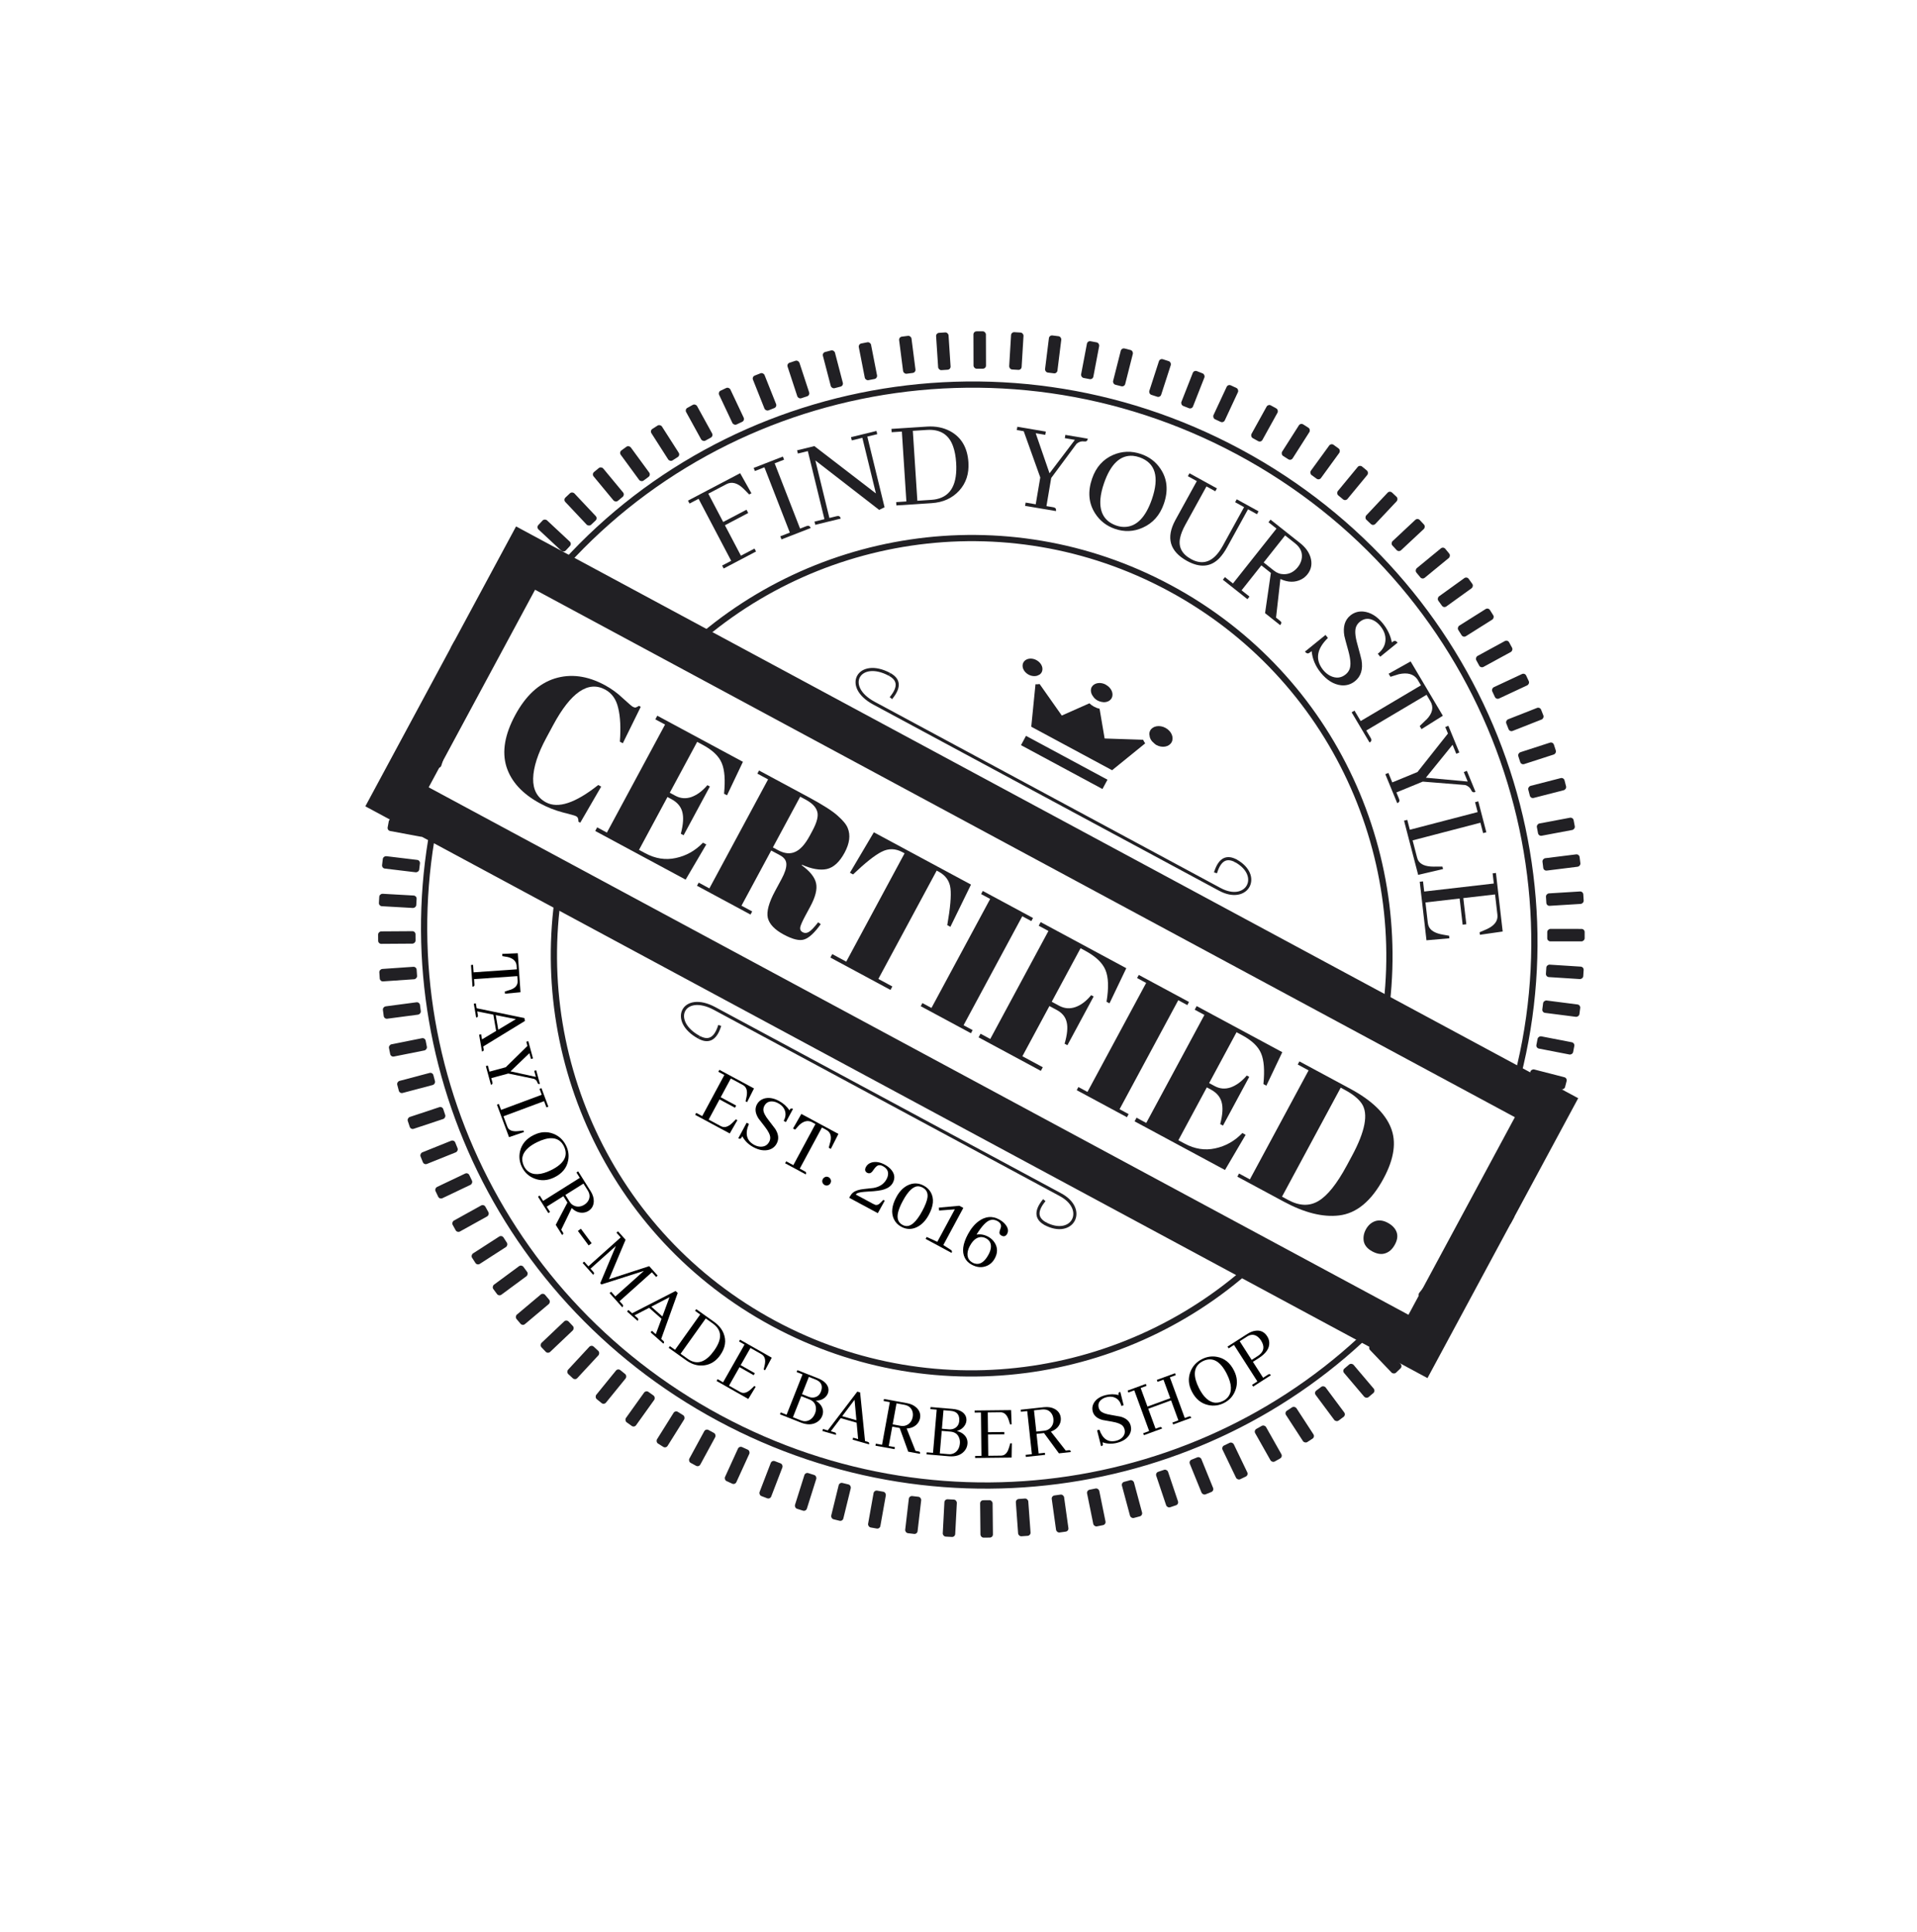 <svg width="615" height="620" viewBox="0 0 615 620" fill="none" xmlns="http://www.w3.org/2000/svg">
<path d="M194.159 221.27C188.7 218.331 183.136 222.127 177.466 232.657L175.219 236.831C172.526 241.832 171.134 246.148 171.042 249.778C170.969 253.373 172.341 255.929 175.158 257.446C179.033 259.532 184.619 257.679 191.917 251.886L192.868 252.398L186.155 263.98L185.574 263.667C185.571 263.166 185.52 262.798 185.419 262.562C185.338 262.291 185.121 262.061 184.769 261.871C184.452 261.7 183.033 261.299 180.51 260.668C178.007 260.002 175.611 259.052 173.322 257.82C167.581 254.729 163.96 250.78 162.459 245.974C160.993 241.187 161.929 235.695 165.267 229.496C168.623 223.262 172.849 219.336 177.945 217.719C183.076 216.12 188.424 216.819 193.989 219.815C196.137 220.972 198.081 222.382 199.82 224.046C201.614 225.693 202.687 226.611 203.039 226.801C203.391 226.99 203.693 227.062 203.945 227.016C204.216 226.935 204.561 226.757 204.981 226.484L205.562 226.797L199.812 238.488L198.862 237.976C199.192 233.566 199.014 229.972 198.329 227.195C197.698 224.402 196.308 222.427 194.159 221.27Z" fill="#212024"/>
<path d="M210.868 229.653L238.339 244.444L233.235 255.189L232.284 254.677C232.72 250.323 232.479 247.059 231.561 244.884C230.661 242.673 228.644 240.724 225.51 239.036L223.661 238.04L214.871 254.365L216.668 255.332C218.323 256.223 220.046 256.356 221.837 255.73C223.646 255.069 225.349 253.805 226.945 251.938L227.737 252.365L219.317 268.002L218.419 267.519C219.208 264.536 219.359 262.187 218.874 260.472C218.424 258.776 217.266 257.426 215.4 256.421L214.132 255.738L205.001 272.696L207.009 273.777C210.249 275.522 213.517 276.032 216.814 275.309C220.147 274.604 223.051 272.965 225.527 270.392L226.583 270.961L219.96 282.25L190.957 266.634L191.582 265.471L194.699 267.15L213.359 232.494L210.242 230.816L210.868 229.653Z" fill="#212024"/>
<path d="M250.211 274.415L247.411 272.907L237.882 290.605L241.316 292.454L240.776 293.458L223.606 284.213L224.147 283.209L227.581 285.058L246.411 250.085L242.977 248.236L243.517 247.233L259.472 255.823C264.05 258.288 267.158 260.279 268.794 261.796C270.485 263.297 271.537 264.591 271.952 265.677C272.903 267.961 272.572 270.6 270.96 273.593C269.349 276.587 267.452 278.337 265.271 278.844C263.109 279.315 260.448 278.859 257.286 277.475L257.201 277.633C259.845 279.556 261.38 281.473 261.805 283.383C262.231 285.293 261.618 287.78 259.969 290.844L258.461 293.644C257.475 295.475 256.899 296.756 256.734 297.484C256.604 298.232 256.856 298.777 257.49 299.118C258.124 299.459 258.769 299.443 259.424 299.069C260.134 298.679 261.15 297.636 262.472 295.94L263.313 296.529C261.314 299.314 259.546 300.952 258.01 301.442C256.509 301.952 254.315 301.429 251.427 299.874C248.539 298.319 246.839 296.54 246.327 294.538C245.869 292.52 246.645 289.644 248.655 285.911L250.731 282.055C251.793 280.082 252.307 278.496 252.272 277.296C252.271 276.115 251.585 275.154 250.211 274.415ZM256.713 255.632L247.952 271.903L249.642 272.814C251.65 273.895 253.461 274.075 255.075 273.354C256.725 272.652 258.299 270.91 259.797 268.128L260.622 266.596C262.12 263.814 262.631 261.726 262.154 260.334C261.731 258.925 260.499 257.671 258.456 256.571L256.713 255.632Z" fill="#212024"/>
<path d="M311.509 283.841L304.898 297.386L303.894 296.846C304.867 291.327 305.209 287.4 304.922 285.065C304.654 282.694 303.393 280.902 301.139 279.689L300.505 279.347L281.788 314.109L286.278 316.527L285.681 317.636L266.399 307.254L266.996 306.144L271.486 308.562L290.203 273.801L289.516 273.431C287.262 272.217 285.035 272.177 282.835 273.309C280.655 274.406 277.601 276.828 273.676 280.575L272.672 280.035L280.34 267.059L311.509 283.841Z" fill="#212024"/>
<path d="M315.293 285.879L331.406 294.554L330.865 295.558L327.96 293.993L309.129 328.966L312.035 330.531L311.494 331.534L295.381 322.859L295.922 321.855L298.827 323.42L317.658 288.447L314.752 286.882L315.293 285.879Z" fill="#212024"/>
<path d="M333.86 295.876L361.332 310.667L355.943 321.94L354.992 321.428C355.737 316.923 355.617 313.519 354.63 311.216C353.68 308.932 351.514 306.88 348.132 305.06L346.653 304.263L337.409 321.433L339.786 322.713C341.477 323.623 343.217 323.765 345.008 323.139C346.799 322.513 348.484 321.24 350.063 319.319L350.855 319.746L342.436 335.383L341.538 334.9C342.397 331.955 342.619 329.644 342.204 327.967C341.825 326.309 340.772 325.015 339.046 324.086L336.669 322.806L327.994 338.919L334.544 342.446L333.919 343.608L313.949 332.856L314.575 331.694L317.692 333.372L336.352 298.716L333.235 297.038L333.86 295.876Z" fill="#212024"/>
<path d="M365.336 312.823L381.449 321.499L380.908 322.503L378.003 320.938L359.172 355.911L362.078 357.475L361.537 358.479L345.425 349.803L345.965 348.8L348.871 350.364L367.701 315.391L364.795 313.827L365.336 312.823Z" fill="#212024"/>
<path d="M383.904 322.821L411.375 337.612L406.271 348.356L405.32 347.844C405.756 343.491 405.515 340.226 404.596 338.051C403.697 335.84 401.68 333.891 398.545 332.203L396.696 331.208L387.907 347.532L389.703 348.499C391.358 349.39 393.081 349.523 394.872 348.897C396.682 348.236 398.385 346.972 399.98 345.106L400.773 345.532L392.353 361.17L391.455 360.686C392.243 357.703 392.395 355.354 391.91 353.64C391.46 351.944 390.302 350.593 388.435 349.588L387.167 348.905L378.037 365.864L380.044 366.944C383.284 368.689 386.553 369.2 389.85 368.476C393.182 367.772 396.086 366.133 398.562 363.559L399.619 364.128L392.995 375.417L363.992 359.801L364.618 358.639L367.735 360.317L386.395 325.661L383.278 323.983L383.904 322.821Z" fill="#212024"/>
<path d="M443.866 378.139C439.96 385.394 435.196 389.348 429.574 390.001C424.384 390.614 418.495 389.147 411.909 385.601L396.959 377.551L397.499 376.547L400.986 378.425L419.816 343.452L416.33 341.574L416.87 340.571L433.194 349.36C439.956 353.001 444.279 357.123 446.162 361.726C448.064 366.293 447.299 371.764 443.866 378.139ZM411.288 383.971L413.295 385.052C416.852 386.967 420.061 387.083 422.922 385.397C425.837 383.696 428.887 379.887 432.073 373.97L433.723 370.906C437.99 362.982 439.045 357.394 436.888 354.143C435.861 352.591 434.027 351.103 431.386 349.681L430.118 348.998L411.288 383.971Z" fill="#212024"/>
<path d="M440.25 401.542C438.736 400.726 437.828 399.67 437.527 398.372C437.281 397.058 437.499 395.767 438.181 394.499C438.883 393.196 439.858 392.313 441.107 391.85C442.391 391.405 443.755 391.572 445.199 392.349C446.643 393.127 447.589 394.113 448.036 395.308C448.483 396.502 448.308 397.839 447.512 399.319C446.715 400.798 445.685 401.742 444.419 402.151C443.189 402.579 441.8 402.376 440.25 401.542Z" fill="#212024"/>
<rect x="486.163" y="389.818" width="4" height="12" rx="1" transform="rotate(118.299 486.163 389.818)" fill="#212024"/>
<rect x="480.196" y="400.373" width="4" height="12" rx="1" transform="rotate(121.836 480.196 400.373)" fill="#212024"/>
<rect x="473.66" y="410.432" width="4" height="12" rx="1" transform="rotate(125.365 473.66 410.432)" fill="#212024"/>
<rect x="466.565" y="420.002" width="4" height="12" rx="1" transform="rotate(128.879 466.565 420.002)" fill="#212024"/>
<rect x="458.554" y="429.498" width="4" height="12" rx="1" transform="rotate(132.592 458.554 429.498)" fill="#212024"/>
<rect x="450.023" y="438.379" width="4" height="12" rx="1" transform="rotate(136.28 450.023 438.379)" fill="#212024"/>
<rect x="441.353" y="446.336" width="4" height="12" rx="1" transform="rotate(139.726 441.353 446.336)" fill="#212024"/>
<rect x="431.852" y="454.025" width="4" height="12" rx="1" transform="rotate(143.361 431.852 454.025)" fill="#212024"/>
<rect x="421.914" y="461.074" width="4" height="12" rx="1" transform="rotate(146.97 421.914 461.074)" fill="#212024"/>
<rect x="411.569" y="467.471" width="4" height="12" rx="1" transform="rotate(150.556 411.569 467.471)" fill="#212024"/>
<rect x="400.581" y="473.34" width="4" height="12" rx="1" transform="rotate(154.332 400.581 473.34)" fill="#212024"/>
<rect x="389.553" y="478.357" width="4" height="12" rx="1" transform="rotate(157.883 389.553 478.357)" fill="#212024"/>
<rect x="378.229" y="482.678" width="4" height="12" rx="1" transform="rotate(161.426 378.229 482.678)" fill="#212024"/>
<rect x="366.65" y="486.287" width="4" height="12" rx="1" transform="rotate(164.965 366.65 486.287)" fill="#212024"/>
<rect x="354.858" y="489.172" width="4" height="12" rx="1" transform="rotate(168.507 354.858 489.172)" fill="#212024"/>
<rect x="342.897" y="491.316" width="4" height="12" rx="1" transform="rotate(172.057 342.897 491.316)" fill="#212024"/>
<rect x="330.686" y="492.729" width="4" height="12" rx="1" transform="rotate(175.832 330.686 492.729)" fill="#212024"/>
<rect x="318.551" y="493.352" width="4" height="12" rx="1" transform="rotate(179.417 318.551 493.352)" fill="#212024"/>
<rect x="306.391" y="493.213" width="4" height="12" rx="1" transform="rotate(-176.975 306.391 493.213)" fill="#212024"/>
<rect x="294.257" y="492.307" width="4" height="12" rx="1" transform="rotate(-173.342 294.257 492.307)" fill="#212024"/>
<rect x="282.259" y="490.639" width="4" height="12" rx="1" transform="rotate(-169.897 282.259 490.639)" fill="#212024"/>
<rect x="270.318" y="488.207" width="4" height="12" rx="1" transform="rotate(-166.211 270.318 488.207)" fill="#212024"/>
<rect x="258.56" y="485.025" width="4" height="12" rx="1" transform="rotate(-162.499 258.56 485.025)" fill="#212024"/>
<rect x="247.059" y="481.113" width="4" height="12" rx="1" transform="rotate(-158.986 247.059 481.113)" fill="#212024"/>
<rect x="235.82" y="476.486" width="4" height="12" rx="1" transform="rotate(-155.459 235.82 476.486)" fill="#212024"/>
<rect x="224.194" y="470.811" width="4" height="12" rx="1" transform="rotate(-151.48 224.194 470.811)" fill="#212024"/>
<rect x="213.64" y="464.789" width="4" height="12" rx="1" transform="rotate(-147.943 213.64 464.789)" fill="#212024"/>
<rect x="203.483" y="458.123" width="4" height="12" rx="1" transform="rotate(-144.415 203.483 458.123)" fill="#212024"/>
<rect x="193.771" y="450.838" width="4" height="12" rx="1" transform="rotate(-140.902 193.771 450.838)" fill="#212024"/>
<rect x="184.51" y="442.939" width="4" height="12" rx="1" transform="rotate(-137.191 184.51 442.939)" fill="#212024"/>
<rect x="175.768" y="434.471" width="4" height="12" rx="1" transform="rotate(-133.504 175.768 434.471)" fill="#212024"/>
<rect x="167.633" y="425.516" width="4" height="12" rx="1" transform="rotate(-130.06 167.633 425.516)" fill="#212024"/>
<rect x="160.042" y="416.029" width="4" height="12" rx="1" transform="rotate(-126.426 160.042 416.029)" fill="#212024"/>
<rect x="153.071" y="406.092" width="4" height="12" rx="1" transform="rotate(-122.818 153.071 406.092)" fill="#212024"/>
<rect x="146.675" y="395.637" width="4" height="12" rx="1" transform="rotate(-119.023 146.675 395.637)" fill="#212024"/>
<rect x="141.012" y="384.902" width="4" height="12" rx="1" transform="rotate(-115.459 141.012 384.902)" fill="#212024"/>
<rect x="136.035" y="373.846" width="4" height="12" rx="1" transform="rotate(-111.908 136.035 373.846)" fill="#212024"/>
<rect x="131.763" y="362.516" width="4" height="12" rx="1" transform="rotate(-108.366 131.763 362.516)" fill="#212024"/>
<rect x="128.206" y="350.953" width="4" height="12" rx="1" transform="rotate(-104.827 128.206 350.953)" fill="#212024"/>
<rect x="125.376" y="339.205" width="4" height="12" rx="1" transform="rotate(-101.285 125.376 339.205)" fill="#212024"/>
<rect x="123.234" y="327.008" width="4" height="12" rx="1" transform="rotate(-97.524 123.234 327.008)" fill="#212024"/>
<rect x="121.9" y="314.969" width="4" height="12" rx="1" transform="rotate(-93.958 121.9 314.969)" fill="#212024"/>
<rect x="121.322" y="302.859" width="4" height="12" rx="1" transform="rotate(-90.372 121.322 302.859)" fill="#212024"/>
<rect x="121.504" y="290.719" width="4" height="12" rx="1" transform="rotate(-86.762 121.504 290.719)" fill="#212024"/>
<rect x="122.454" y="278.576" width="4" height="12" rx="1" transform="rotate(-83.127 122.454 278.576)" fill="#212024"/>
<rect x="124.181" y="266.463" width="4" height="12" rx="1" transform="rotate(-79.465 124.181 266.463)" fill="#212024"/>
<rect x="126.565" y="254.947" width="4" height="12" rx="1" transform="rotate(-75.993 126.565 254.947)" fill="#212024"/>
<rect x="129.829" y="243.008" width="4" height="12" rx="1" transform="rotate(-72.28 129.829 243.008)" fill="#212024"/>
<rect x="133.674" y="231.781" width="4" height="12" rx="1" transform="rotate(-68.766 133.674 231.781)" fill="#212024"/>
<rect x="138.233" y="220.732" width="4" height="12" rx="1" transform="rotate(-65.238 138.233 220.732)" fill="#212024"/>
<rect x="144.234" y="208.525" width="4" height="12" rx="1" transform="rotate(-61.258 144.234 208.525)" fill="#212024"/>
<rect x="150.27" y="198.039" width="4" height="12" rx="1" transform="rotate(-57.722 150.27 198.039)" fill="#212024"/>
<rect x="156.843" y="188.086" width="4" height="12" rx="1" transform="rotate(-54.195 156.843 188.086)" fill="#212024"/>
<rect x="163.906" y="178.691" width="4" height="12" rx="1" transform="rotate(-50.683 163.906 178.691)" fill="#212024"/>
<rect x="172.024" y="169.203" width="4" height="12" rx="1" transform="rotate(-46.973 172.024 169.203)" fill="#212024"/>
<rect x="180.67" y="160.332" width="4" height="12" rx="1" transform="rotate(-43.288 180.67 160.332)" fill="#212024"/>
<rect x="189.798" y="152.096" width="4" height="12" rx="1" transform="rotate(-39.631 189.798 152.096)" fill="#212024"/>
<rect x="198.548" y="145.117" width="4" height="12" rx="1" transform="rotate(-36.213 198.548 145.117)" fill="#212024"/>
<rect x="208.443" y="138.162" width="4" height="12" rx="1" transform="rotate(-32.607 208.443 138.162)" fill="#212024"/>
<rect x="219.64" y="131.346" width="4" height="12" rx="1" transform="rotate(-28.813 219.64 131.346)" fill="#212024"/>
<rect x="230.273" y="125.775" width="4" height="12" rx="1" transform="rotate(-25.249 230.273 125.775)" fill="#212024"/>
<rect x="241.19" y="120.891" width="4" height="12" rx="1" transform="rotate(-21.7 241.19 120.891)" fill="#212024"/>
<rect x="252.357" y="116.695" width="4" height="12" rx="1" transform="rotate(-18.158 252.357 116.695)" fill="#212024"/>
<rect x="263.745" y="113.197" width="4" height="12" rx="1" transform="rotate(-14.619 263.745 113.197)" fill="#212024"/>
<rect x="275.324" y="110.402" width="4" height="12" rx="1" transform="rotate(-11.076 275.324 110.402)" fill="#212024"/>
<rect x="288.325" y="108.146" width="4" height="12" rx="1" transform="rotate(-7.315 288.325 108.146)" fill="#212024"/>
<rect x="300.249" y="106.861" width="4" height="12" rx="1" transform="rotate(-3.747 300.249 106.861)" fill="#212024"/>
<rect x="312.289" y="106.316" width="4" height="12" rx="1" transform="rotate(-0.16 312.289 106.316)" fill="#212024"/>
<rect x="324.422" y="106.525" width="4" height="12" rx="1" transform="rotate(3.451 324.422 106.525)" fill="#212024"/>
<rect x="336.628" y="107.514" width="4" height="12" rx="1" transform="rotate(7.087 336.628 107.514)" fill="#212024"/>
<rect x="348.888" y="109.301" width="4" height="12" rx="1" transform="rotate(10.751 348.888 109.301)" fill="#212024"/>
<rect x="359.804" y="111.576" width="4" height="12" rx="1" transform="rotate(14.225 359.804 111.576)" fill="#212024"/>
<rect x="372.105" y="114.961" width="4" height="12" rx="1" transform="rotate(17.939 372.105 114.961)" fill="#212024"/>
<rect x="383.033" y="118.717" width="4" height="12" rx="1" transform="rotate(21.454 383.033 118.717)" fill="#212024"/>
<rect x="393.95" y="123.225" width="4" height="12" rx="1" transform="rotate(24.983 393.95 123.225)" fill="#212024"/>
<rect x="406.829" y="129.598" width="4" height="12" rx="1" transform="rotate(28.963 406.829 129.598)" fill="#212024"/>
<rect x="417.237" y="135.639" width="4" height="12" rx="1" transform="rotate(32.499 417.237 135.639)" fill="#212024"/>
<rect x="427.021" y="142.141" width="4" height="12" rx="1" transform="rotate(36.025 427.021 142.141)" fill="#212024"/>
<rect x="436.205" y="149.07" width="4" height="12" rx="1" transform="rotate(39.536 436.205 149.07)" fill="#212024"/>
<rect x="445.851" y="157.361" width="4" height="12" rx="1" transform="rotate(43.245 445.851 157.361)" fill="#212024"/>
<rect x="454.786" y="166.123" width="4" height="12" rx="1" transform="rotate(46.928 454.786 166.123)" fill="#212024"/>
<rect x="463.027" y="175.318" width="4" height="12" rx="1" transform="rotate(50.584 463.027 175.318)" fill="#212024"/>
<rect x="470.583" y="184.918" width="4" height="12" rx="1" transform="rotate(54.212 470.583 184.918)" fill="#212024"/>
<rect x="477.46" y="194.893" width="4" height="12" rx="1" transform="rotate(57.816 477.46 194.893)" fill="#212024"/>
<rect x="483.661" y="205.211" width="4" height="12" rx="1" transform="rotate(61.397 483.661 205.211)" fill="#212024"/>
<rect x="489.188" y="215.85" width="4" height="12" rx="1" transform="rotate(64.96 489.188 215.85)" fill="#212024"/>
<rect x="494.037" y="226.781" width="4" height="12" rx="1" transform="rotate(68.509 494.037 226.781)" fill="#212024"/>
<rect x="498.202" y="237.982" width="4" height="12" rx="1" transform="rotate(72.05 498.202 237.982)" fill="#212024"/>
<rect x="501.673" y="249.422" width="4" height="12" rx="1" transform="rotate(75.589 501.673 249.422)" fill="#212024"/>
<rect x="504.659" y="262.197" width="4" height="12" rx="1" transform="rotate(79.341 504.659 262.197)" fill="#212024"/>
<rect x="506.635" y="274.016" width="4" height="12" rx="1" transform="rotate(82.894 506.635 274.016)" fill="#212024"/>
<rect x="507.88" y="285.982" width="4" height="12" rx="1" transform="rotate(86.463 507.88 285.982)" fill="#212024"/>
<rect x="508.38" y="298.064" width="4" height="12" rx="1" transform="rotate(90.052 508.38 298.064)" fill="#212024"/>
<rect x="508.119" y="310.227" width="4" height="12" rx="1" transform="rotate(93.664 508.119 310.227)" fill="#212024"/>
<rect x="507.081" y="322.428" width="4" height="12" rx="1" transform="rotate(97.302 507.081 322.428)" fill="#212024"/>
<rect x="505.252" y="334.625" width="4" height="12" rx="1" transform="rotate(100.968 505.252 334.625)" fill="#212024"/>
<rect x="502.84" y="345.902" width="4" height="12" rx="1" transform="rotate(104.442 502.84 345.902)" fill="#212024"/>
<rect x="499.442" y="358.004" width="4" height="12" rx="1" transform="rotate(108.158 499.442 358.004)" fill="#212024"/>
<rect x="495.526" y="369.18" width="4" height="12" rx="1" transform="rotate(111.674 495.526 369.18)" fill="#212024"/>
<rect x="490.862" y="380.256" width="4" height="12" rx="1" transform="rotate(115.204 490.862 380.256)" fill="#212024"/>
<rect x="168.609" y="179.075" width="372" height="87" transform="rotate(28.299 168.609 179.075)" stroke="#212024" stroke-width="15"/>
<path d="M173.614 189.819C225.7 123.93 319.991 103.285 397.598 145.07C475.205 186.856 509.876 276.938 483.544 356.694M446.784 419.576C393.454 478.008 304.541 494.746 230.723 455.001C156.904 415.255 121.932 331.813 141.354 255.124" stroke="#212024" stroke-width="2"/>
<path d="M239.678 353.648L239.197 353.389L239.469 352.076C239.488 352.003 239.507 351.909 239.527 351.796C239.867 349.971 239.46 348.748 238.304 348.125L234.452 346.051L231.211 352.07L236.171 354.741L235.795 355.439L230.835 352.768L227.348 359.245L231.2 361.319C231.473 361.466 231.752 361.564 232.036 361.613C232.969 361.764 234.004 361.265 235.139 360.117L236.086 359.167L236.567 359.426L234.114 363.695L223.015 357.719L223.352 357.093L225.278 358.13L232.381 344.936L230.455 343.899L230.792 343.273L241.891 349.249L239.678 353.648Z" fill="black"/>
<path d="M249.174 366.928C248.647 367.907 247.848 368.564 246.777 368.898C245.23 369.349 243.534 369.078 241.688 368.084C240.115 367.237 238.931 366.071 238.136 364.587C237.955 364.924 237.813 365.149 237.712 365.26C237.527 365.45 237.242 365.441 236.856 365.234L239.54 360.25L240.262 360.639C238.936 363.755 239.492 365.99 241.931 367.345C242.557 367.682 243.187 367.876 243.822 367.928C245.181 368.018 246.163 367.502 246.768 366.378C247.001 365.945 247.113 365.487 247.103 365.006C247.072 364.14 246.507 362.998 245.409 361.578C244.215 360.065 243.52 359.163 243.325 358.872C242.274 357.209 242.112 355.703 242.838 354.355C243.322 353.456 244.066 352.843 245.071 352.514C246.553 352.07 248.16 352.314 249.894 353.248C251.322 354.017 252.438 355.021 253.24 356.261C253.344 356.068 253.442 355.924 253.535 355.829C253.729 355.623 254.018 355.624 254.403 355.831L252.135 360.044L251.413 359.655C251.913 358.765 252.098 357.882 251.97 357.005C251.756 355.71 250.975 354.699 249.627 353.974C249.081 353.68 248.536 353.5 247.992 353.435C246.724 353.29 245.8 353.756 245.221 354.831C245.005 355.232 244.899 355.661 244.901 356.118C244.924 356.959 245.486 358.069 246.586 359.448C247.788 360.985 248.498 361.916 248.716 362.241C249.79 363.937 249.943 365.499 249.174 366.928Z" fill="black"/>
<path d="M258.502 376.826L251.881 373.262L252.218 372.636L254.506 373.867L261.609 360.674L260.309 359.974C259.022 359.404 257.697 359.768 256.337 361.064L255.083 362.47L254.409 362.107L257.083 357.429L268.977 363.833L266.543 368.641L265.869 368.278L266.352 366.457C266.354 366.416 266.372 366.364 266.406 366.3C266.82 364.493 266.376 363.24 265.076 362.54L263.68 361.788L256.576 374.982L258.213 375.863C258.294 375.907 258.37 375.958 258.441 376.017C258.672 376.204 258.692 376.473 258.502 376.826Z" fill="black"/>
<path d="M266.418 379.66C266.323 379.836 266.187 379.991 266.012 380.125C265.537 380.469 265.042 380.503 264.529 380.226C264.352 380.131 264.197 379.996 264.064 379.821C263.719 379.346 263.685 378.851 263.962 378.337C264.057 378.161 264.192 378.006 264.367 377.873C264.835 377.503 265.334 377.461 265.864 377.747C266.04 377.842 266.187 377.973 266.305 378.139C266.665 378.623 266.703 379.13 266.418 379.66Z" fill="black"/>
<path d="M274.553 383.295L279.994 386.225C280.331 386.406 280.605 386.533 280.815 386.604C281.325 386.734 281.819 386.565 282.298 386.099L283.383 385.006L283.841 385.252L281.615 389.271L272.442 384.332L272.701 383.85C272.952 383.385 273.282 382.983 273.692 382.645C274.428 382.047 275.626 381.668 277.287 381.506C279.062 381.323 280.052 381.214 280.257 381.18C282.209 380.823 283.587 379.898 284.391 378.405C284.546 378.117 284.669 377.831 284.759 377.548C285.195 376.085 284.699 374.969 283.27 374.2C282.741 373.915 282.266 373.815 281.848 373.9C281.38 374 280.865 374.457 280.302 375.272C280.097 375.576 279.935 375.799 279.816 375.942C279.326 376.507 278.768 376.62 278.142 376.283C278.046 376.231 277.95 376.159 277.855 376.067C277.46 375.647 277.44 375.108 277.794 374.45C278.192 373.712 278.826 373.225 279.698 372.99C280.972 372.662 282.347 372.895 283.824 373.69C284.642 374.131 285.316 374.649 285.844 375.244C287.035 376.61 287.228 378.039 286.424 379.531C285.914 380.478 285.012 381.173 283.719 381.615C282.672 381.983 280.96 382.221 278.583 382.328C277.978 382.375 277.537 382.406 277.259 382.423C275.706 382.539 274.804 382.829 274.553 383.295Z" fill="black"/>
<path d="M296.367 380.444C297.346 380.971 298.092 381.683 298.603 382.579C299.718 384.546 299.506 386.958 297.968 389.815C297 391.613 295.795 392.889 294.353 393.645C292.596 394.562 290.859 394.559 289.141 393.634C288.066 393.055 287.275 392.236 286.769 391.176C285.834 389.183 286.097 386.829 287.558 384.117C288.517 382.335 289.721 381.079 291.171 380.348C292.918 379.487 294.65 379.519 296.367 380.444ZM289.551 393.047C289.807 393.185 290.065 393.283 290.325 393.339C292.082 393.768 293.928 392.184 295.864 388.589C296.797 386.856 297.354 385.437 297.534 384.333C297.768 382.823 297.25 381.727 295.982 381.044C295.597 380.837 295.209 380.711 294.819 380.666C293.154 380.453 291.426 382.007 289.637 385.33C288.903 386.694 288.406 387.886 288.147 388.906C287.638 390.889 288.106 392.269 289.551 393.047Z" fill="black"/>
<path d="M307.77 386.894L309.046 387.581L302.629 399.499L305.005 401.027C305.07 401.061 305.129 401.104 305.185 401.154C305.439 401.374 305.471 401.66 305.281 402.014L296.951 397.528L297.288 396.902L300.703 398.462L306.316 388.037L301.264 388.422L301.207 387.491L307.77 386.894Z" fill="black"/>
<path d="M319.151 403.767C318.511 404.955 317.614 405.776 316.458 406.23C314.939 406.82 313.37 406.679 311.748 405.806C310.721 405.253 309.985 404.525 309.539 403.623C308.53 401.651 308.86 399.116 310.528 396.019C311.522 394.173 312.694 392.765 314.045 391.794C316.171 390.268 318.333 390.097 320.532 391.281C321.399 391.748 322.095 392.319 322.621 392.996C323.421 394.048 323.583 395.015 323.108 395.898C323.056 395.994 322.996 396.086 322.928 396.174C322.488 396.723 321.946 396.825 321.304 396.48C321.064 396.35 320.881 396.189 320.756 395.998C320.57 395.691 320.609 395.194 320.875 394.509C320.982 394.194 321.059 393.956 321.104 393.794C321.284 392.96 320.901 392.287 319.954 391.777C319.184 391.363 318.416 391.27 317.65 391.5C316.398 391.902 314.945 393.449 313.289 396.139C314.551 395.949 315.772 396.161 316.952 396.776C317.899 397.286 318.637 397.973 319.165 398.837C320.089 400.39 320.084 402.034 319.151 403.767ZM311.148 399.769C310.794 400.427 310.558 401.076 310.441 401.717C310.189 403.3 310.721 404.446 312.037 405.154C312.262 405.275 312.492 405.368 312.726 405.432C314.376 405.906 315.844 404.947 317.132 402.556C317.521 401.834 317.766 401.148 317.867 400.498C318.066 399.053 317.547 397.997 316.311 397.332C315.926 397.124 315.518 396.998 315.087 396.952C313.542 396.824 312.229 397.763 311.148 399.769Z" fill="black"/>
<path d="M242.548 176.96L232.164 182.418L231.668 181.474L234.573 179.947L224.115 160.051L221.211 161.578L220.715 160.634L237.452 151.837L241.068 158.276L240.342 158.658L238.937 157.219C238.862 157.135 238.762 157.033 238.637 156.913C236.653 154.96 234.789 154.441 233.047 155.357L227.238 158.41L232.008 167.487L239.487 163.556L240.041 164.608L232.562 168.539L237.695 178.306L242.052 176.016L242.548 176.96Z" fill="#212024"/>
<path d="M260.081 169.432L250.717 173.077L250.33 172.083L253.388 170.893L245.236 149.947L242.178 151.137L241.791 150.143L251.156 146.498L251.542 147.492L248.523 148.667L256.675 169.613L258.701 168.825C258.828 168.775 258.961 168.738 259.098 168.714C259.535 168.632 259.863 168.871 260.081 169.432Z" fill="#212024"/>
<path d="M273.267 141.307L273.014 140.271L281.183 138.278L281.436 139.314L278.248 140.091L283.78 162.764L282.045 163.61L261.582 147.747L266.083 166.196L268.434 165.622C268.567 165.59 268.703 165.571 268.843 165.565C269.287 165.541 269.581 165.821 269.723 166.405L261.555 168.399L261.302 167.363L264.49 166.585L259.161 144.749L255.974 145.527L255.721 144.491L261.259 143.139L281.01 158.332L276.654 140.48L273.267 141.307Z" fill="#212024"/>
<path d="M285.986 137.618L297.405 136.88C300.189 136.7 302.673 137.196 304.859 138.37C308.438 140.331 310.38 143.658 310.683 148.351C310.918 151.98 309.935 155.003 307.735 157.42C305.51 159.865 302.555 161.207 298.871 161.446L287.574 162.176L287.506 161.112L290.78 160.9L289.329 138.471L286.055 138.683L285.986 137.618ZM297.351 137.952L292.849 138.243L294.3 160.673L298.925 160.374C299.471 160.338 300 160.263 300.513 160.147C305.106 159.138 307.183 155.236 306.743 148.442C306.615 146.45 306.299 144.744 305.796 143.324C304.477 139.464 301.663 137.673 297.351 137.952Z" fill="#212024"/>
<path d="M338.772 163.991L328.864 162.315L329.042 161.263L332.277 161.811L333.734 153.197L328.423 138.363L326.199 137.987L326.377 136.935L335.516 138.481L335.338 139.533L332.265 139.013L336.704 151.869L344.842 141.14L341.607 140.593L341.785 139.541L348.983 140.759C348.96 140.894 348.924 141.026 348.874 141.157C348.72 141.574 348.347 141.733 347.754 141.633C346.913 141.518 346.122 141.773 345.378 142.396L337.24 153.374L335.715 162.392L337.898 162.762C338.033 162.784 338.166 162.821 338.296 162.87C338.714 163.024 338.872 163.398 338.772 163.991Z" fill="#212024"/>
<path d="M366.107 145.699C368.742 146.613 370.803 148.181 372.289 150.404C374.49 153.656 374.851 157.414 373.373 161.677C372.11 165.319 369.853 167.865 366.601 169.313C363.689 170.618 360.708 170.742 357.66 169.685C354.947 168.745 352.831 167.085 351.312 164.706C349.232 161.438 348.918 157.712 350.369 153.526C351.624 149.909 353.855 147.398 357.062 145.993C359.992 144.722 363.007 144.624 366.107 145.699ZM358.152 168.641C359.185 168.999 360.209 169.137 361.221 169.054C364.822 168.768 367.599 165.81 369.552 160.178C371.998 153.038 370.686 148.561 365.614 146.744C364.891 146.493 364.18 146.333 363.48 146.264C359.419 145.956 356.323 148.876 354.191 155.025C353.546 156.885 353.158 158.588 353.027 160.135C352.698 164.506 354.406 167.342 358.152 168.641Z" fill="#212024"/>
<path d="M381.084 152.791L381.599 151.857L390.401 156.705L389.887 157.639L387.048 156.076L380.262 168.399C379.405 169.956 378.847 171.366 378.588 172.628C377.996 175.517 379.161 177.766 382.083 179.376C382.371 179.534 382.665 179.68 382.965 179.814C386.612 181.355 389.715 179.801 392.274 175.155L399.12 162.724L396.246 161.141L396.76 160.207L403.766 164.065L403.252 164.999L400.378 163.416L393.651 175.632C392.912 176.973 392.121 178.098 391.277 179.007C388.491 181.968 384.99 182.288 380.775 179.966C375.255 176.895 374.015 172.544 377.053 166.913L383.959 154.374L381.084 152.791Z" fill="#212024"/>
<path d="M400.191 192.262L392.317 186.018L392.98 185.183L395.551 187.221L409.516 169.61L406.945 167.571L407.608 166.736L417.121 174.279C418.792 175.604 419.889 177.102 420.413 178.774C421.041 180.843 420.718 182.68 419.444 184.287C418.917 184.951 418.26 185.494 417.472 185.916C415.431 186.95 413.197 186.906 410.771 185.785L409.37 198.18L410.591 199.148C410.741 199.267 410.861 199.38 410.952 199.486C411.158 199.754 411.074 200.124 410.7 200.595L405.847 196.747L407.713 183.832L404.66 181.411L398.315 189.413L400.854 191.426L400.191 192.262ZM415.494 174.35L412.28 171.801L405.399 180.479L408.71 183.104C409.674 183.868 410.749 184.25 411.936 184.249C413.687 184.242 415.174 183.466 416.398 181.924C416.941 181.238 417.32 180.474 417.534 179.632C418.017 177.572 417.336 175.811 415.494 174.35Z" fill="#212024"/>
<path d="M434.721 218.547C433.425 219.597 431.94 220.045 430.265 219.889C427.863 219.619 425.672 218.263 423.691 215.82C422.004 213.739 421.038 211.441 420.795 208.928C420.349 209.289 420.024 209.518 419.82 209.613C419.453 209.769 419.064 209.593 418.65 209.083L425.245 203.735L426.02 204.691C422.384 208.238 421.862 211.654 424.454 214.938C425.126 215.766 425.886 216.399 426.734 216.838C428.564 217.748 430.222 217.601 431.709 216.395C432.282 215.93 432.701 215.362 432.966 214.689C433.423 213.473 433.302 211.565 432.601 208.965C431.823 206.182 431.383 204.532 431.281 204.016C430.788 201.107 431.433 198.929 433.217 197.482C434.406 196.517 435.792 196.098 437.372 196.225C439.68 196.465 441.764 197.733 443.624 200.027C445.157 201.917 446.12 203.952 446.515 206.131C446.77 205.925 446.989 205.782 447.172 205.704C447.559 205.531 447.96 205.699 448.373 206.209L442.798 210.73L442.023 209.774C443.23 208.831 443.997 207.715 444.326 206.428C444.779 204.511 444.282 202.661 442.835 200.877C442.25 200.155 441.599 199.592 440.883 199.186C439.212 198.254 437.664 198.364 436.241 199.518C435.71 199.949 435.314 200.481 435.054 201.115C434.6 202.292 434.737 204.153 435.462 206.698C436.237 209.52 436.682 211.218 436.796 211.794C437.303 214.763 436.611 217.014 434.721 218.547Z" fill="#212024"/>
<path d="M439.375 238.261L433.622 228.56L434.539 228.016L436.526 231.367L455.859 219.901L454.729 217.996C453.514 216.269 451.531 215.713 448.779 216.327L446.081 217.165L445.495 216.177L452.55 212.231L462.885 229.659L456.04 233.957L455.454 232.969L457.483 231.003C457.516 230.951 457.58 230.898 457.674 230.842C459.602 228.84 460.001 226.887 458.872 224.982L457.658 222.935L438.326 234.401L439.748 236.8C439.818 236.917 439.876 237.042 439.922 237.174C440.075 237.592 439.893 237.954 439.375 238.261Z" fill="#212024"/>
<path d="M448.248 257.712L444.429 248.417L445.415 248.012L446.662 251.047L454.743 247.726L464.52 235.37L463.663 233.284L464.649 232.879L468.173 241.452L467.186 241.858L466.002 238.974L457.441 249.543L470.85 250.773L469.603 247.738L470.589 247.332L473.365 254.085C473.238 254.137 473.107 254.176 472.97 254.203C472.534 254.294 472.202 254.061 471.973 253.504C471.625 252.731 470.991 252.193 470.069 251.892L456.447 250.794L447.987 254.271L448.829 256.32C448.881 256.446 448.921 256.578 448.947 256.715C449.038 257.151 448.805 257.483 448.248 257.712Z" fill="#212024"/>
<path d="M454.968 280.717L450.438 263.333L451.47 263.064L452.298 266.239L474.048 260.572L473.221 257.397L474.252 257.128L476.838 267.05L475.806 267.319L474.937 263.985L453.187 269.653L454.604 275.09C454.68 275.381 454.786 275.679 454.921 275.983C455.651 277.375 457.316 278.071 459.916 278.072L462.751 278.054L462.958 278.847L454.968 280.717Z" fill="#212024"/>
<path d="M474.771 299.944L474.677 299.129L476.526 298.338C476.632 298.298 476.763 298.242 476.92 298.168C479.457 297.023 480.614 295.472 480.388 293.516L479.638 286.997L469.451 288.17L470.418 296.564L469.236 296.7L468.269 288.306L457.309 289.569L458.06 296.088C458.113 296.55 458.231 296.977 458.413 297.369C459.029 298.647 460.53 299.492 462.917 299.905L464.898 300.255L464.992 301.07L457.634 301.711L455.47 282.927L456.53 282.805L456.905 286.065L479.234 283.493L478.858 280.233L479.918 280.111L482.081 298.895L474.771 299.944Z" fill="#212024"/>
<path d="M180.121 281.243C169.279 337.267 195.302 396.177 248.196 424.656C301.09 453.136 364.596 442.432 405.398 402.539M218.047 210.804C258.849 170.911 322.355 160.207 375.249 188.687C428.143 217.167 454.167 276.076 443.324 332.1" stroke="#212024" stroke-width="2"/>
<path d="M151.587 316.595L151.104 309.629L151.763 309.584L151.93 311.99L165.81 311.027L165.715 309.659C165.524 308.366 164.582 307.506 162.89 307.081L161.164 306.793L161.115 306.084L166.114 305.864L166.982 318.377L162.001 318.85L161.952 318.141L163.621 317.618C163.653 317.599 163.703 317.587 163.771 317.582C165.394 317.011 166.158 316.042 166.063 314.674L165.962 313.205L152.081 314.168L152.2 315.891C152.206 315.975 152.204 316.06 152.193 316.146C152.161 316.419 151.959 316.569 151.587 316.595Z" fill="black"/>
<path d="M154.629 337.397L153.703 331.992L154.354 331.88L154.633 333.507L159.166 330.798L158.27 325.568L153.094 324.522L153.304 325.749C153.318 325.832 153.324 325.917 153.322 326.003C153.317 326.279 153.131 326.448 152.764 326.511L152.001 322.056L152.652 321.945L152.922 323.521L168.247 326.667L168.406 327.593L155.023 335.784L155.168 336.635C155.183 336.719 155.189 336.803 155.186 336.89C155.182 337.165 154.996 337.334 154.629 337.397ZM159.845 330.399L165.498 327.009L159.043 325.719L159.845 330.399Z" fill="black"/>
<path d="M157.499 348.075L155.867 342.073L156.504 341.899L157.037 343.86L162.256 342.441L169.211 335.603L168.845 334.255L169.482 334.082L170.987 339.619L170.35 339.793L169.844 337.931L163.773 343.765L171.916 345.55L171.383 343.59L172.02 343.417L173.206 347.778C173.124 347.801 173.04 347.815 172.954 347.82C172.679 347.843 172.493 347.674 172.395 347.315C172.241 346.813 171.893 346.434 171.35 346.178L163.067 344.457L157.603 345.942L157.963 347.265C157.985 347.347 157.999 347.431 158.005 347.517C158.027 347.792 157.858 347.978 157.499 348.075Z" fill="black"/>
<path d="M163.307 364.884L159.426 354.463L160.044 354.232L160.753 356.136L173.792 351.279L173.083 349.376L173.702 349.145L175.917 355.094L175.299 355.324L174.554 353.325L161.515 358.182L162.73 361.442C162.795 361.616 162.878 361.793 162.981 361.971C163.518 362.783 164.587 363.107 166.188 362.944L167.933 362.755L168.11 363.231L163.307 364.884Z" fill="black"/>
<path d="M181.61 367.605C182.368 369.157 182.587 370.745 182.269 372.369C181.815 374.757 180.332 376.564 177.823 377.789C175.678 378.836 173.576 378.967 171.516 378.183C169.668 377.484 168.306 376.237 167.43 374.442C166.65 372.845 166.447 371.193 166.819 369.485C167.333 367.144 168.822 365.371 171.287 364.168C173.416 363.129 175.492 363.001 177.513 363.785C179.353 364.506 180.719 365.78 181.61 367.605ZM168.102 374.199C168.399 374.807 168.788 375.314 169.269 375.72C170.974 377.167 173.484 377.081 176.8 375.463C180.991 373.398 182.37 370.86 180.938 367.848C180.73 367.423 180.488 367.042 180.211 366.706C178.563 364.798 175.929 364.727 172.309 366.494C171.214 367.029 170.3 367.607 169.567 368.228C167.514 370.003 167.026 371.993 168.102 374.199Z" fill="black"/>
<path d="M175.908 389.238L172.595 383.973L173.154 383.621L174.236 385.341L186.013 377.93L184.931 376.211L185.489 375.859L189.492 382.22C190.195 383.338 190.528 384.439 190.49 385.522C190.431 386.859 189.865 387.866 188.79 388.542C188.346 388.821 187.85 389.003 187.303 389.087C185.899 389.271 184.604 388.786 183.418 387.633L180.051 394.581L180.565 395.398C180.628 395.498 180.675 395.589 180.705 395.669C180.771 395.868 180.646 396.067 180.33 396.265L178.288 393.02L182.035 385.863L180.75 383.822L175.399 387.189L176.467 388.886L175.908 389.238ZM188.528 381.927L187.175 379.778L181.373 383.429L182.766 385.643C183.172 386.288 183.721 386.732 184.415 386.975C185.438 387.331 186.466 387.185 187.498 386.535C187.956 386.247 188.334 385.879 188.633 385.431C189.338 384.327 189.303 383.159 188.528 381.927Z" fill="black"/>
<path d="M186.354 394.263L189.805 398.911L188.847 399.623L185.395 394.975L186.354 394.263Z" fill="black"/>
<path d="M210.986 409.302L210.494 409.742L209.139 408.229L198.771 417.508L199.686 418.53C199.742 418.593 199.792 418.661 199.836 418.736C199.979 418.971 199.911 419.213 199.634 419.462L195.57 414.921L196.062 414.481L197.417 415.994L206.574 407.799L192.919 412.149L192.563 411.751L197.577 399.802L189.441 407.083L190.356 408.105C190.412 408.168 190.462 408.236 190.506 408.311C190.649 408.547 190.581 408.789 190.304 409.037L186.917 405.253L187.409 404.813L188.764 406.326L199.132 397.047L197.777 395.533L198.269 395.093L200.691 397.799L195.367 410.468L208.277 406.275L210.986 409.302Z" fill="black"/>
<path d="M212.82 431.138L208.713 427.503L209.151 427.009L210.386 428.102L212.225 423.152L208.251 419.635L203.56 422.062L204.492 422.886C204.555 422.942 204.613 423.005 204.665 423.073C204.835 423.291 204.796 423.539 204.549 423.818L201.164 420.823L201.602 420.328L202.8 421.389L216.718 414.244L217.421 414.866L212.117 429.634L212.763 430.206C212.827 430.262 212.884 430.324 212.937 430.393C213.106 430.611 213.067 430.859 212.82 431.138ZM212.504 422.415L214.788 416.232L208.948 419.269L212.504 422.415Z" fill="black"/>
<path d="M223.362 420.069L229.132 424.178C230.538 425.18 231.536 426.39 232.126 427.808C233.078 430.148 232.709 432.504 231.02 434.876C229.714 436.709 228.06 437.776 226.06 438.076C224.035 438.379 222.092 437.868 220.231 436.543L214.523 432.477L214.906 431.939L216.561 433.118L224.633 421.785L222.979 420.606L223.362 420.069ZM228.687 424.672L226.412 423.052L218.339 434.384L220.676 436.049C220.952 436.245 221.235 436.416 221.527 436.562C224.126 437.873 226.648 436.812 229.094 433.379C229.811 432.372 230.326 431.43 230.64 430.552C231.516 428.184 230.865 426.224 228.687 424.672Z" fill="black"/>
<path d="M245.442 439.679L245.001 439.428L245.281 438.215C245.3 438.147 245.319 438.061 245.34 437.956C245.695 436.269 245.342 435.125 244.282 434.523L240.75 432.517L237.615 438.036L242.163 440.619L241.799 441.26L237.251 438.676L233.878 444.615L237.41 446.622C237.661 446.764 237.917 446.861 238.18 446.913C239.043 447.072 240.014 446.631 241.093 445.589L241.991 444.727L242.433 444.977L240.065 448.889L229.887 443.108L230.213 442.534L231.979 443.537L238.851 431.438L237.085 430.435L237.411 429.861L247.589 435.642L245.442 439.679Z" fill="black"/>
<path d="M265.552 447.198C265.416 447.544 265.194 447.875 264.887 448.191C264.064 449.031 263.002 449.439 261.701 449.417C262.328 449.81 262.842 450.259 263.244 450.763C264.088 451.897 264.262 453.094 263.764 454.353C263.447 455.156 262.911 455.8 262.156 456.284C260.701 457.202 258.959 457.26 256.928 456.459L250.221 453.81L250.463 453.196L252.352 453.942L257.462 441L255.573 440.254L255.815 439.64L262.452 442.261C263.491 442.671 264.309 443.203 264.906 443.858C265.809 444.888 266.025 446.001 265.552 447.198ZM261.642 442.651L259.493 441.802L257.302 447.352L259.404 448.182C260.034 448.431 260.644 448.499 261.234 448.386C262.242 448.184 262.948 447.571 263.352 446.547C263.439 446.327 263.508 446.108 263.557 445.891C263.902 444.371 263.264 443.291 261.642 442.651ZM259.601 448.997L257.05 447.99L254.383 454.744L257.052 455.798C257.776 456.084 258.485 456.109 259.179 455.873C260.233 455.507 261 454.718 261.479 453.506C261.684 452.986 261.779 452.468 261.764 451.953C261.755 450.548 261.033 449.563 259.601 448.997Z" fill="black"/>
<path d="M278.8 463.45L273.527 461.942L273.709 461.307L275.295 461.761L274.82 456.501L269.718 455.042L266.532 459.254L267.728 459.596C267.809 459.619 267.888 459.65 267.965 459.69C268.212 459.813 268.284 460.054 268.181 460.412L263.836 459.169L264.018 458.534L265.555 458.974L275.033 446.527L275.936 446.785L277.517 462.397L278.347 462.634C278.428 462.657 278.507 462.689 278.584 462.728C278.83 462.852 278.902 463.092 278.8 463.45ZM274.754 455.717L274.149 449.153L270.189 454.411L274.754 455.717Z" fill="black"/>
<path d="M286.973 464.992L280.853 463.876L280.971 463.227L282.97 463.591L285.464 449.902L283.466 449.538L283.584 448.889L290.978 450.236C292.277 450.473 293.313 450.971 294.086 451.732C295.032 452.678 295.391 453.776 295.164 455.025C295.07 455.541 294.869 456.03 294.562 456.49C293.748 457.649 292.515 458.276 290.864 458.371L293.711 465.548L294.66 465.721C294.777 465.743 294.875 465.769 294.955 465.801C295.146 465.887 295.208 466.114 295.141 466.48L291.369 465.793L288.624 458.195L286.251 457.763L285.118 463.983L287.091 464.342L286.973 464.992ZM290.11 450.749L287.612 450.294L286.383 457.038L288.956 457.507C289.706 457.644 290.404 457.539 291.053 457.192C292.007 456.678 292.593 455.821 292.811 454.622C292.908 454.089 292.893 453.562 292.764 453.039C292.427 451.773 291.542 451.01 290.11 450.749Z" fill="black"/>
<path d="M310.034 455.924C310.003 456.295 309.885 456.676 309.682 457.066C309.135 458.107 308.235 458.803 306.982 459.156C307.696 459.352 308.318 459.634 308.847 460.002C309.981 460.846 310.491 461.942 310.377 463.292C310.304 464.152 309.975 464.922 309.39 465.603C308.261 466.9 306.608 467.456 304.433 467.272L297.247 466.661L297.303 466.004L299.327 466.175L300.505 452.311L298.481 452.139L298.537 451.482L305.646 452.086C306.759 452.18 307.696 452.455 308.456 452.91C309.617 453.637 310.143 454.642 310.034 455.924ZM304.983 452.692L302.681 452.496L302.176 458.442L304.427 458.633C305.102 458.69 305.706 458.58 306.239 458.303C307.147 457.819 307.647 457.029 307.74 455.933C307.76 455.697 307.763 455.468 307.748 455.245C307.642 453.691 306.72 452.839 304.983 452.692ZM304.85 459.357L302.118 459.125L301.503 466.36L304.362 466.603C305.138 466.669 305.824 466.49 306.421 466.065C307.326 465.411 307.833 464.435 307.944 463.136C307.991 462.579 307.933 462.056 307.771 461.567C307.359 460.224 306.385 459.487 304.85 459.357Z" fill="black"/>
<path d="M324.548 457.026L324.04 457.032L323.671 455.842C323.654 455.775 323.627 455.691 323.592 455.589C323.049 453.953 322.168 453.142 320.95 453.156L316.887 453.202L316.959 459.549L322.189 459.49L322.198 460.227L316.967 460.286L317.045 467.115L321.107 467.069C321.395 467.066 321.665 467.021 321.918 466.933C322.744 466.636 323.36 465.766 323.767 464.322L324.109 463.125L324.617 463.119L324.542 467.691L312.837 467.823L312.83 467.163L314.861 467.14L314.704 453.227L312.673 453.25L312.665 452.59L324.37 452.457L324.548 457.026Z" fill="black"/>
<path d="M335.278 466.812L329.094 467.479L329.023 466.823L331.042 466.605L329.55 452.771L327.531 452.989L327.46 452.333L334.932 451.527C336.245 451.385 337.38 451.569 338.337 452.079C339.513 452.718 340.169 453.669 340.305 454.931C340.361 455.453 340.307 455.978 340.143 456.506C339.692 457.849 338.688 458.8 337.131 459.359L341.897 465.434L342.857 465.331C342.974 465.318 343.076 465.315 343.162 465.323C343.37 465.352 343.493 465.551 343.533 465.922L339.721 466.333L334.934 459.826L332.535 460.085L333.213 466.371L335.208 466.156L335.278 466.812ZM334.246 452.265L331.721 452.537L332.456 459.353L335.057 459.072C335.814 458.991 336.454 458.692 336.977 458.176C337.746 457.412 338.065 456.424 337.935 455.212C337.876 454.674 337.712 454.172 337.44 453.708C336.758 452.59 335.693 452.109 334.246 452.265Z" fill="black"/>
<path d="M362.752 457.496C363.003 458.497 362.865 459.448 362.34 460.347C361.56 461.624 360.226 462.498 358.337 462.97C356.728 463.373 355.186 463.313 353.713 462.792C353.799 463.137 353.842 463.379 353.842 463.519C353.834 463.765 353.633 463.938 353.238 464.036L351.963 458.937L352.702 458.753C353.741 461.721 355.521 462.907 358.042 462.312C358.682 462.151 359.236 461.891 359.704 461.529C360.694 460.741 361.045 459.772 360.757 458.623C360.646 458.179 360.437 457.795 360.129 457.471C359.567 456.896 358.464 456.465 356.822 456.178C355.057 455.887 354.016 455.702 353.7 455.624C351.939 455.14 350.885 454.208 350.541 452.829C350.311 451.909 350.438 451.022 350.922 450.168C351.661 448.937 352.917 448.099 354.691 447.655C356.152 447.29 357.546 447.282 358.872 447.631C358.823 447.433 358.8 447.273 358.804 447.15C358.808 446.887 359.008 446.707 359.402 446.608L360.48 450.919L359.741 451.104C359.527 450.18 359.102 449.457 358.466 448.936C357.509 448.181 356.341 447.976 354.962 448.321C354.403 448.46 353.917 448.678 353.502 448.973C352.542 449.667 352.199 450.564 352.474 451.665C352.577 452.075 352.772 452.436 353.059 452.748C353.601 453.311 354.681 453.721 356.298 453.98C358.084 454.283 359.154 454.478 359.507 454.565C361.305 455.057 362.387 456.034 362.752 457.496Z" fill="black"/>
<path d="M372.833 458.364L366.991 460.502L366.764 459.882L368.672 459.184L363.889 446.117L361.982 446.816L361.755 446.196L367.596 444.058L367.823 444.677L365.94 445.367L368.122 451.328L375.442 448.649L373.26 442.688L371.352 443.386L371.125 442.766L376.967 440.628L377.194 441.248L375.31 441.937L380.093 455.003L381.357 454.541C381.436 454.512 381.518 454.491 381.604 454.477C381.876 454.432 382.075 454.584 382.203 454.934L376.362 457.072L376.135 456.452L378.042 455.754L375.695 449.34L368.375 452.019L370.722 458.433L371.986 457.971C372.065 457.942 372.148 457.92 372.233 457.907C372.505 457.862 372.705 458.014 372.833 458.364Z" fill="black"/>
<path d="M385.643 436.089C387.185 435.312 388.77 435.073 390.398 435.371C392.792 435.795 394.617 437.254 395.873 439.749C396.947 441.88 397.104 443.981 396.346 446.049C395.67 447.906 394.44 449.284 392.656 450.182C391.069 450.982 389.419 451.206 387.708 450.856C385.359 450.371 383.569 448.903 382.335 446.454C381.269 444.338 381.115 442.264 381.874 440.233C382.572 438.384 383.828 437.003 385.643 436.089ZM392.405 449.513C393.009 449.209 393.512 448.813 393.911 448.328C395.337 446.605 395.22 444.096 393.56 440.8C391.443 436.636 388.888 435.288 385.894 436.758C385.471 436.971 385.093 437.218 384.761 437.499C382.873 439.17 382.836 441.805 384.648 445.403C385.197 446.491 385.786 447.398 386.416 448.123C388.216 450.154 390.213 450.617 392.405 449.513Z" fill="black"/>
<path d="M400.047 428.874L397.717 430.367L401.553 436.353L403.52 435.093C403.691 434.983 403.857 434.866 404.019 434.742C405.554 433.498 405.727 431.949 404.54 430.096C404.266 429.669 403.953 429.306 403.602 429.009C402.5 428.106 401.316 428.061 400.047 428.874ZM407.719 441.268L402.032 444.912L401.676 444.356L403.386 443.26L395.879 431.546L394.168 432.642L393.812 432.086L400.14 428.031C401.052 427.446 401.936 427.1 402.793 426.994C404.384 426.778 405.631 427.376 406.536 428.787C406.956 429.443 407.176 430.116 407.196 430.806C407.291 432.616 406.169 434.269 403.832 435.767L401.95 436.973L405.225 442.082L406.807 441.068C406.878 441.023 406.954 440.984 407.034 440.953C407.29 440.849 407.518 440.954 407.719 441.268Z" fill="black"/>
<path d="M285.374 216.391C275.689 211.176 270.271 220.184 280.397 225.636L391.338 285.37C400.142 290.111 405.12 280.866 396.315 276.125" stroke="#212024"/>
<path d="M285.374 216.391C288.015 217.813 289.065 220.082 285.814 224.01" stroke="#212024"/>
<path d="M396.544 276.248C393.902 274.826 391.43 275.198 389.941 280.075" stroke="#212024"/>
<path d="M224.299 332.856C214.614 327.641 219.151 318.159 229.277 323.611L340.218 383.345C349.023 388.085 344.045 397.33 335.24 392.59" stroke="#212024"/>
<path d="M224.299 332.855C226.94 334.278 229.412 333.905 230.902 329.029" stroke="#212024"/>
<path d="M335.469 392.713C332.827 391.291 331.777 389.022 335.028 385.093" stroke="#212024"/>
<path d="M373.917 233.564C374.827 234.054 375.544 234.813 375.911 235.674C376.278 236.535 376.264 237.427 375.873 238.154C375.481 238.881 374.744 239.384 373.824 239.551C372.903 239.719 371.875 239.537 370.964 239.047C370.739 238.906 370.529 238.745 370.337 238.568L369.56 237.832C369.247 237.454 369.019 237.036 368.892 236.605L368.715 235.537C368.717 235.136 368.81 234.753 368.989 234.412C369.187 234.054 369.472 233.749 369.827 233.512C370.182 233.276 370.6 233.114 371.058 233.036C371.515 232.957 372.003 232.963 372.494 233.054C372.984 233.145 373.468 233.318 373.917 233.564ZM354.799 219.734C355.647 220.191 356.316 220.897 356.66 221.699C357.004 222.5 356.995 223.332 356.635 224.012C356.407 224.42 356.056 224.753 355.613 224.98C355.17 225.207 354.649 225.322 354.096 225.315L353.395 225.22C352.953 225.136 352.517 224.985 352.107 224.774C351.696 224.547 351.325 224.257 351.016 223.922L350.762 223.572C350.365 223.092 350.105 222.548 350.011 221.999C349.916 221.45 349.991 220.916 350.226 220.455C350.607 219.791 351.304 219.34 352.163 219.199C353.023 219.059 353.976 219.242 354.813 219.707L354.799 219.734ZM340.635 229.595L349.5 225.669C350.399 226.53 351.547 227.149 352.761 227.425L354.379 236.96L366.732 237.37C366.906 237.767 367.129 238.154 367.395 238.522L356.776 247.144L330.844 233.182L332.196 219.57C332.651 219.59 333.096 219.563 333.524 219.489L340.635 229.595ZM332.499 211.812C332.886 212.018 333.237 212.284 333.531 212.593C333.825 212.902 334.057 213.25 334.212 213.615C334.368 213.98 334.444 214.355 334.437 214.719C334.431 215.084 334.34 215.429 334.172 215.736C334.013 216.02 333.79 216.265 333.516 216.462L332.671 216.838C332.194 216.969 331.664 216.984 331.13 216.88C330.595 216.777 330.074 216.558 329.615 216.245C329.155 215.932 328.772 215.535 328.5 215.089C328.229 214.644 328.078 214.166 328.063 213.699C328.047 213.231 328.166 212.79 328.409 212.416C328.652 212.042 329.012 211.748 329.454 211.56C329.897 211.372 330.408 211.296 330.94 211.34C331.473 211.384 332.009 211.547 332.499 211.812ZM353.686 253.171L327.548 239.098L329.157 236.11L355.295 250.183L353.686 253.171Z" fill="#212024"/>
</svg>
